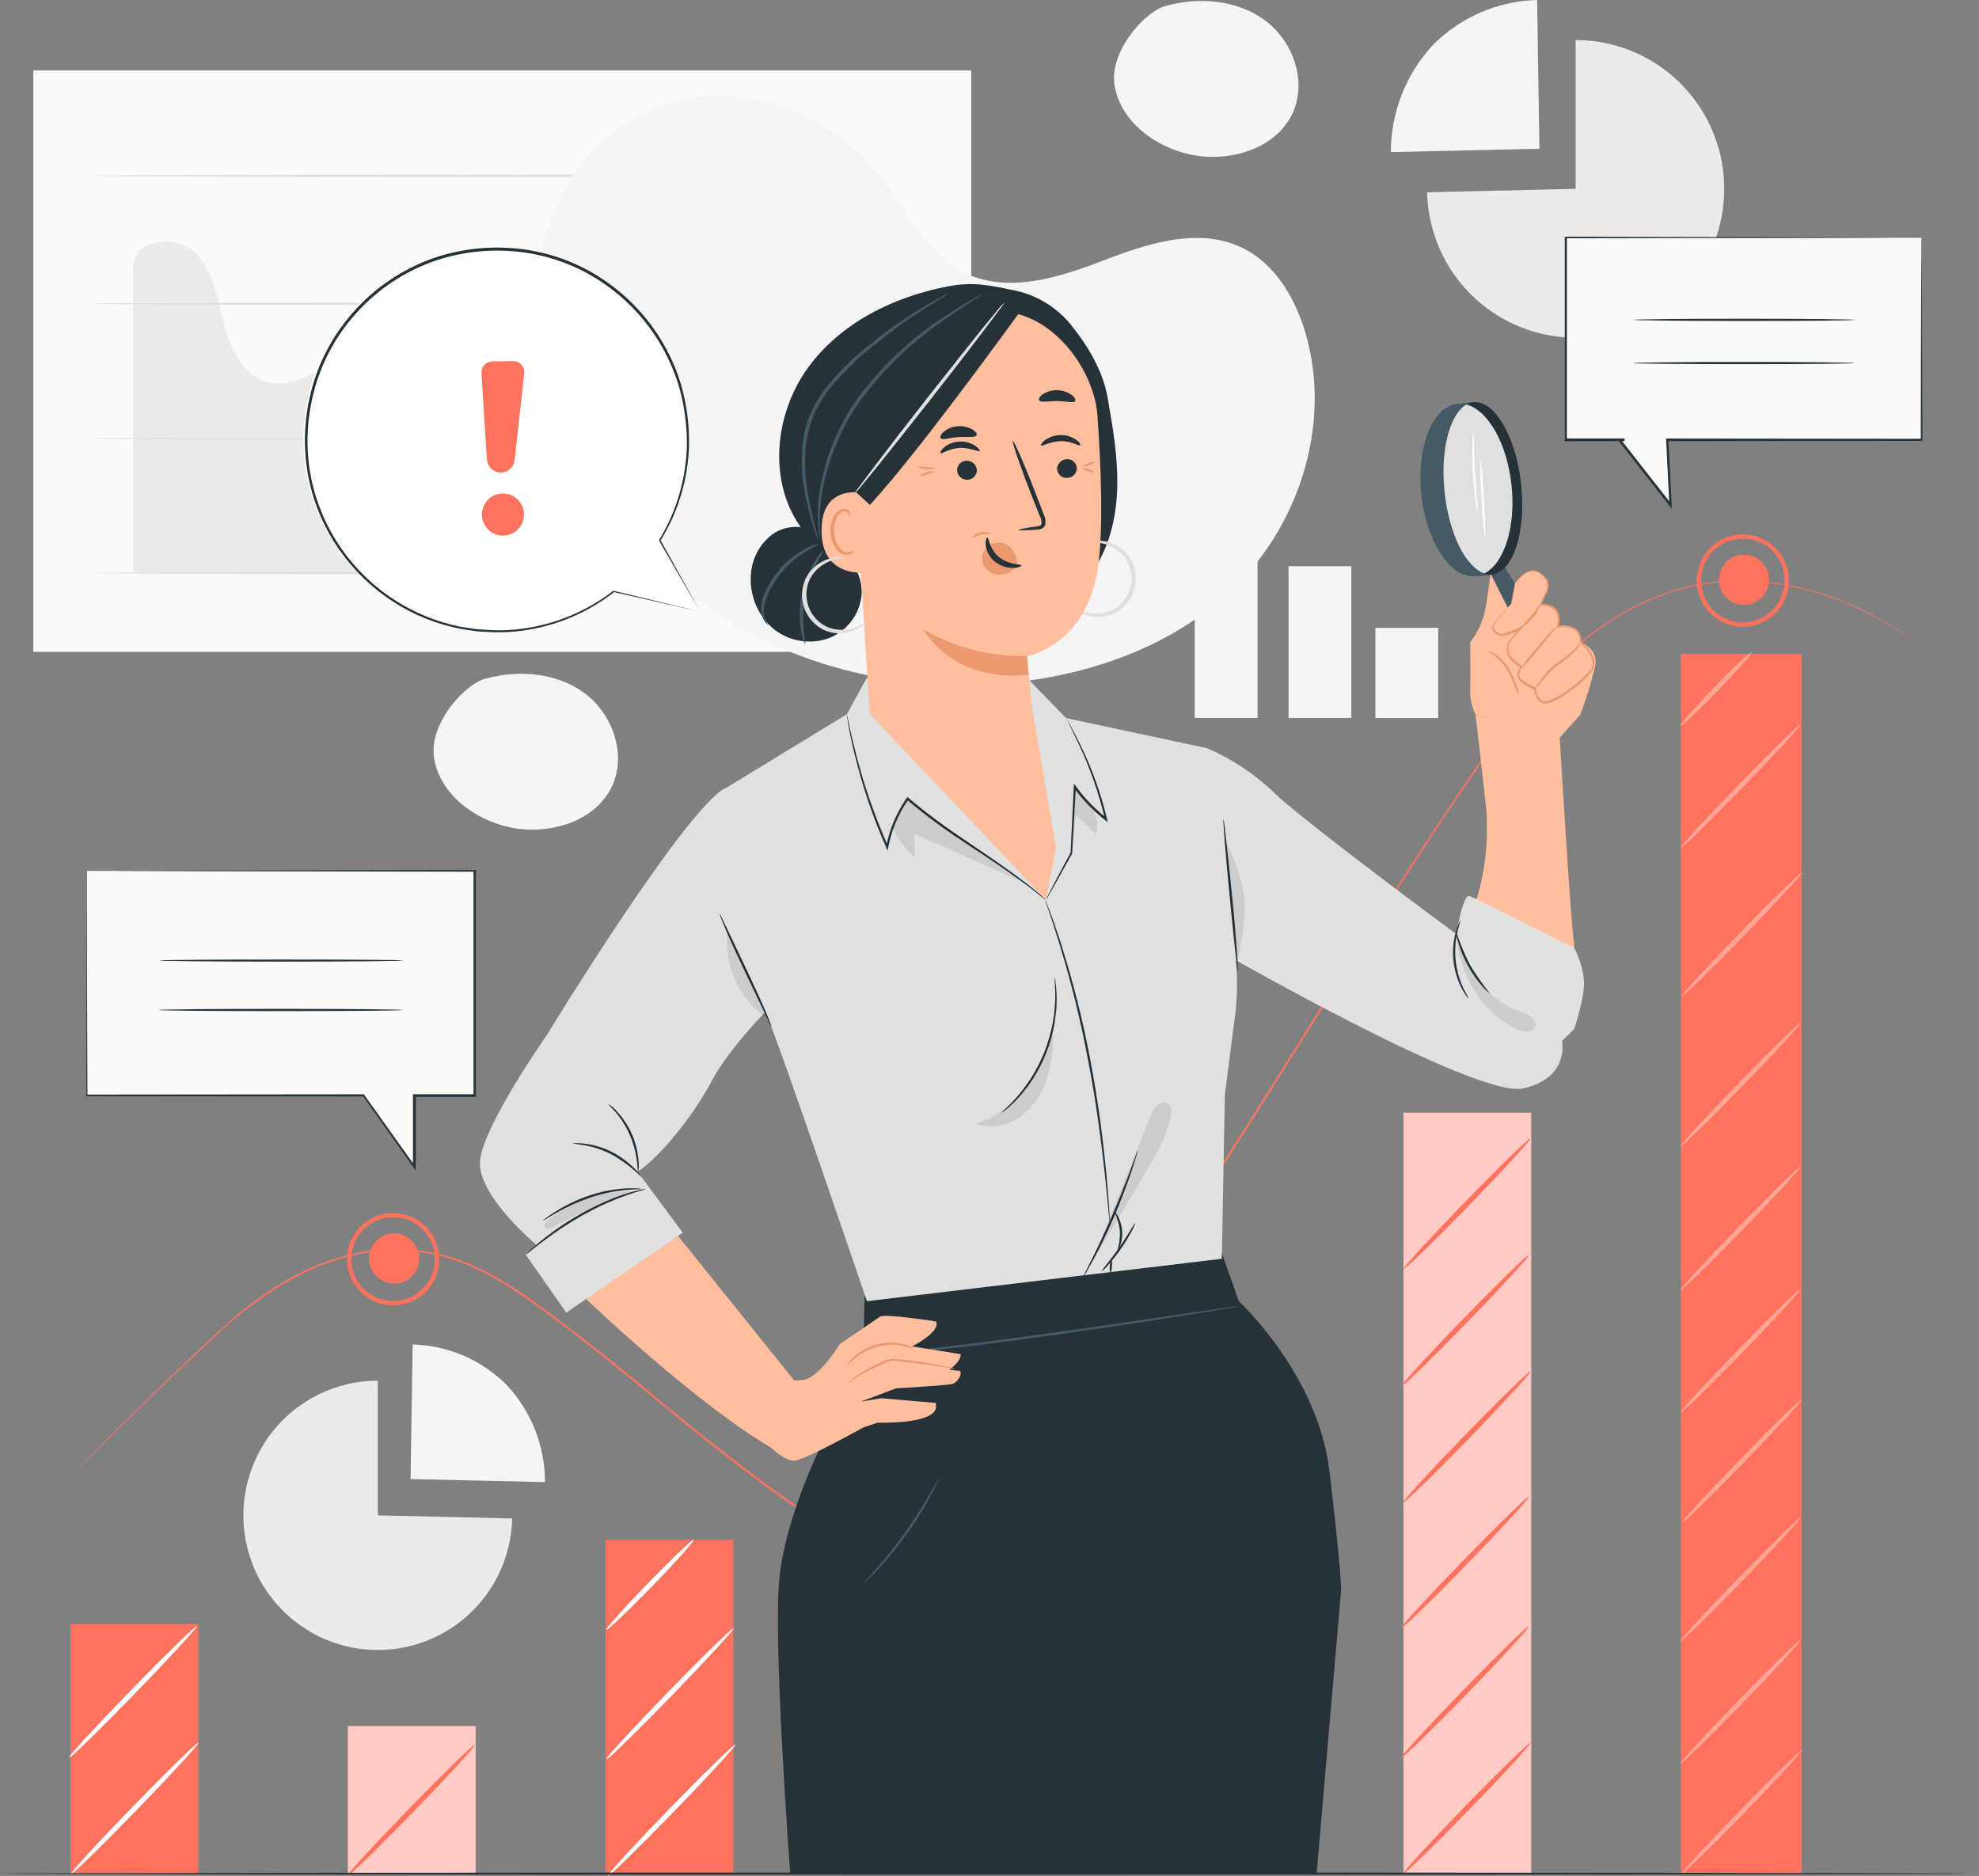 <svg width="173" height="164" viewBox="0 0 173 164" fill="none" xmlns="http://www.w3.org/2000/svg">
<rect x="0" y="0" width="173" height="164" fill="#808080" stroke="none"/>
<path d="M84.9 6.155H2.916V56.986H84.9V6.155Z" fill="#FAFAFA"/>
<path d="M65.105 42.906C59.42 40.749 52.884 46.719 47.309 44.285C44.065 42.868 42.597 39.192 41.005 36.025C39.414 32.859 36.679 29.519 33.16 29.885C29.64 30.252 26.744 34.386 23.315 33.38C21.153 32.757 20.075 30.358 19.543 28.17C19.011 25.982 18.615 23.564 16.974 22.029C15.333 20.495 11.893 20.896 11.637 23.163V50.108H75.761C75.761 50.108 67.074 43.654 65.105 42.906Z" fill="#EBEBEB"/>
<path d="M77.454 50.093C77.454 50.15 61.914 50.199 42.752 50.199C23.59 50.199 8.049 50.15 8.049 50.093C8.049 50.037 23.586 49.987 42.752 49.987C61.918 49.987 77.454 50.037 77.454 50.093Z" fill="#E0E0E0"/>
<path d="M77.454 38.323C77.454 38.38 61.914 38.429 42.752 38.429C23.59 38.429 8.049 38.38 8.049 38.323C8.049 38.266 23.586 38.217 42.752 38.217C61.918 38.217 77.454 38.266 77.454 38.323Z" fill="#E0E0E0"/>
<path d="M77.454 26.552C77.454 26.613 61.914 26.658 42.752 26.658C23.59 26.658 8.049 26.613 8.049 26.552C8.049 26.492 23.586 26.45 42.752 26.45C61.918 26.45 77.454 26.496 77.454 26.552Z" fill="#E0E0E0"/>
<path d="M77.454 15.368C77.454 15.424 61.914 15.473 42.752 15.473C23.59 15.473 8.049 15.424 8.049 15.368C8.049 15.311 23.586 15.262 42.752 15.262C61.918 15.262 77.454 15.311 77.454 15.368Z" fill="#E0E0E0"/>
<path d="M137.739 16.509V3.503C140.295 3.503 142.794 4.258 144.923 5.674C147.052 7.091 148.717 9.105 149.709 11.465C150.701 13.825 150.975 16.425 150.498 18.941C150.021 21.456 148.814 23.774 147.027 25.606C145.241 27.437 142.955 28.699 140.455 29.235C137.956 29.77 135.354 29.555 132.977 28.616C130.599 27.677 128.55 26.056 127.088 23.956C125.625 21.856 124.814 19.371 124.756 16.811L137.739 16.509Z" fill="#EBEBEB"/>
<path d="M134.574 13.002L121.587 13.297C121.586 9.821 122.9 6.473 125.265 3.93C127.684 1.497 130.944 0.09 134.37 0L134.574 13.002Z" fill="#F5F5F5"/>
<path d="M33.028 132.475V120.704C30.715 120.704 28.454 121.388 26.528 122.669C24.602 123.95 23.095 125.772 22.198 127.907C21.301 130.042 21.052 132.395 21.483 134.671C21.915 136.946 23.007 139.044 24.623 140.701C26.239 142.358 28.307 143.5 30.568 143.985C32.83 144.469 35.183 144.275 37.335 143.426C39.486 142.577 41.339 141.11 42.663 139.211C43.986 137.311 44.72 135.063 44.774 132.747L33.028 132.475Z" fill="#EBEBEB"/>
<path d="M35.891 129.305L47.641 129.569C47.642 126.423 46.451 123.394 44.31 121.094C42.122 118.892 39.172 117.619 36.072 117.538L35.891 129.305Z" fill="#F5F5F5"/>
<path d="M109.932 45.578H104.439V62.759H109.932V45.578Z" fill="#F5F5F5"/>
<path d="M118.132 49.5H112.64V62.759H118.132V49.5Z" fill="#F5F5F5"/>
<path d="M125.725 54.888H120.233V62.763H125.725V54.888Z" fill="#F5F5F5"/>
<path d="M47.188 22.883L47.328 22.128C48.519 15.704 52.921 10.527 58.885 8.902C59.653 8.691 60.436 8.539 61.227 8.449C66.946 7.814 73.041 10.478 76.851 15.281C79.092 18.107 80.695 21.704 83.716 23.514C87.647 25.869 92.392 24.331 96.488 22.759C100.585 21.187 105.337 19.653 109.26 22.026C111.716 23.514 113.296 26.292 114.13 29.141C116.336 36.698 113.794 45.011 108.781 50.433C103.768 55.856 96.62 58.663 89.397 59.566C79.25 60.828 68.334 58.384 59.945 51.658C51.556 44.932 46.098 33.679 47.188 22.883Z" fill="#F5F5F5"/>
<path d="M51.175 60.654C48.772 58.837 45.468 58.523 42.56 59.302C40.734 59.657 37.407 63.266 37.962 66.364C38.516 69.463 41.481 71.654 44.551 72.323C47.946 73.052 52.073 71.862 53.525 68.684C54.777 65.945 53.563 62.472 51.175 60.654Z" fill="#F5F5F5"/>
<path d="M110.656 1.836C108.257 0.019 104.949 -0.295 102.044 0.484C100.219 0.839 96.888 4.451 97.446 7.546C98.004 10.641 100.965 12.836 104.036 13.505C107.431 14.234 111.557 13.044 113.01 9.866C114.262 7.126 113.059 3.654 110.656 1.836Z" fill="#F5F5F5"/>
<path d="M17.332 141.967H6.163V163.796H17.332V141.967Z" fill="#FF725E"/>
<path d="M41.579 150.896H30.41V163.796H41.579V150.896Z" fill="#FF725E"/>
<g opacity="0.79">
<path opacity="0.79" d="M41.579 150.896H30.41V163.796H41.579V150.896Z" fill="white"/>
</g>
<path d="M64.109 163.796L52.94 163.872V134.606H64.109V163.796Z" fill="#FF725E"/>
<path d="M87.699 148.383H76.53V163.796H87.699V148.383Z" fill="#FF725E"/>
<g opacity="0.79">
<path opacity="0.79" d="M87.699 148.383H76.53V163.796H87.699V148.383Z" fill="white"/>
</g>
<path d="M110.89 134.606H99.721V163.796H110.89V134.606Z" fill="#FF725E"/>
<path d="M133.857 97.277H122.688V163.796H133.857V97.277Z" fill="#FF725E"/>
<g opacity="0.79">
<path opacity="0.79" d="M133.857 97.277H122.688V163.796H133.857V97.277Z" fill="white"/>
</g>
<path d="M17.351 152.358C17.438 152.445 15.016 155.082 11.946 158.241C8.876 161.4 6.314 163.909 6.228 163.804C6.141 163.698 8.559 161.079 11.629 157.916C14.7 154.754 17.246 152.279 17.351 152.358Z" fill="white"/>
<path d="M41.492 152.551C41.583 152.638 39.161 155.275 36.091 158.434C33.02 161.593 30.459 164.102 30.372 163.996C30.285 163.89 32.703 161.272 35.774 158.109C38.844 154.946 41.417 152.46 41.492 152.551Z" fill="#FF725E"/>
<path d="M87.673 152.347C87.763 152.437 85.342 155.071 82.271 158.234C79.201 161.397 76.64 163.883 76.572 163.796C76.504 163.709 78.903 161.072 81.973 157.909C85.044 154.746 87.586 152.279 87.673 152.347Z" fill="#FF725E"/>
<path d="M17.181 142.19C17.268 142.277 14.847 144.914 11.776 148.073C8.706 151.232 6.145 153.741 6.058 153.635C5.971 153.529 8.389 150.911 11.463 147.748C14.537 144.585 17.095 142.099 17.181 142.19Z" fill="white"/>
<path d="M64.279 152.524C64.366 152.611 61.948 155.249 58.877 158.408C55.807 161.567 53.246 164.076 53.159 163.97C53.072 163.864 55.49 161.245 58.56 158.083C61.631 154.92 64.192 152.434 64.279 152.524Z" fill="white"/>
<path d="M64.124 142.356C64.215 142.443 61.793 145.08 58.723 148.239C55.652 151.398 53.091 153.907 53.004 153.801C52.918 153.696 55.335 151.077 58.406 147.914C61.476 144.752 64.041 142.265 64.124 142.356Z" fill="white"/>
<path d="M60.65 134.606C60.737 134.693 59.096 136.529 56.988 138.698C54.879 140.867 53.095 142.56 53.008 142.477C52.921 142.394 54.558 140.554 56.671 138.381C58.783 136.208 60.563 134.519 60.65 134.606Z" fill="white"/>
<path d="M133.797 152.347C133.884 152.437 131.466 155.071 128.396 158.234C125.325 161.397 122.76 163.883 122.673 163.796C122.587 163.709 125.008 161.072 128.079 157.909C131.149 154.746 133.71 152.279 133.797 152.347Z" fill="#FF725E"/>
<path d="M133.646 142.178C133.733 142.269 131.315 144.903 128.245 148.066C125.174 151.228 122.613 153.715 122.523 153.628C122.432 153.541 124.854 150.903 127.928 147.744C131.002 144.585 133.559 142.076 133.646 142.178Z" fill="#FF725E"/>
<path d="M133.646 130.846C133.733 130.937 131.315 133.574 128.245 136.733C125.174 139.892 122.613 142.401 122.523 142.296C122.432 142.19 124.854 139.571 127.928 136.408C131.002 133.246 133.559 130.759 133.646 130.846Z" fill="#FF725E"/>
<path d="M111.157 152.347C111.244 152.437 108.826 155.071 105.756 158.234C102.685 161.397 100.124 163.883 100.038 163.796C99.951 163.709 102.369 161.072 105.439 157.909C108.509 154.746 111.071 152.279 111.157 152.347Z" fill="white"/>
<path d="M111.007 142.178C111.097 142.269 108.675 144.903 105.605 148.066C102.535 151.228 99.958 153.715 99.887 153.628C99.815 153.541 102.222 150.903 105.288 147.744C108.355 144.585 110.92 142.076 111.007 142.178Z" fill="white"/>
<path d="M107.453 134.519C107.54 134.606 105.918 136.408 103.828 138.574C101.739 140.739 99.973 142.398 99.887 142.307C99.8 142.216 101.422 140.399 103.512 138.249C105.601 136.099 107.367 134.417 107.453 134.519Z" fill="white"/>
<path d="M133.797 119.888C133.884 119.979 131.466 122.613 128.396 125.775C125.325 128.938 122.76 131.424 122.673 131.338C122.587 131.251 125.008 128.609 128.079 125.45C131.149 122.292 133.71 119.783 133.797 119.888Z" fill="#FF725E"/>
<path d="M133.797 99.51C133.884 99.601 131.466 102.235 128.396 105.397C125.325 108.56 122.76 111.046 122.673 110.959C122.587 110.873 125.008 108.235 128.079 105.072C131.149 101.91 133.71 99.419 133.797 99.51Z" fill="#FF725E"/>
<path d="M133.646 109.72C133.733 109.811 131.315 112.444 128.245 115.607C125.174 118.77 122.613 121.256 122.523 121.169C122.432 121.082 124.857 118.441 127.928 115.282C130.998 112.123 133.559 109.629 133.646 109.72Z" fill="#FF725E"/>
<path d="M157.497 57.167H146.943V163.796H157.497V57.167Z" fill="#FF725E"/>
<g opacity="0.6">
<path opacity="0.6" d="M157.546 152.978C157.625 153.061 155.339 155.555 152.438 158.54C149.538 161.525 147.109 163.879 147.033 163.796C146.958 163.713 149.236 161.219 152.14 158.234C155.045 155.249 157.463 152.895 157.546 152.978Z" fill="white"/>
</g>
<g opacity="0.6">
<path opacity="0.6" d="M157.402 143.369C157.485 143.456 155.199 145.946 152.295 148.931C149.391 151.916 146.973 154.27 146.89 154.187C146.807 154.104 149.093 151.61 151.997 148.625C154.901 145.64 157.319 143.286 157.402 143.369Z" fill="white"/>
</g>
<g opacity="0.6">
<path opacity="0.6" d="M157.402 132.66C157.485 132.747 155.199 135.237 152.295 138.222C149.391 141.207 146.973 143.561 146.89 143.478C146.807 143.395 149.093 140.905 152.012 137.92C154.932 134.935 157.319 132.577 157.402 132.66Z" fill="white"/>
</g>
<g opacity="0.6">
<path opacity="0.6" d="M157.546 122.307C157.625 122.39 155.339 124.88 152.438 127.865C149.538 130.85 147.109 133.208 147.033 133.121C146.958 133.034 149.236 130.548 152.14 127.559C155.045 124.57 157.463 122.22 157.546 122.307Z" fill="white"/>
</g>
<g opacity="0.6">
<path opacity="0.6" d="M157.402 112.698C157.485 112.781 155.199 115.271 152.295 118.26C149.391 121.249 146.973 123.599 146.89 123.512C146.807 123.425 149.093 120.939 151.997 117.95C154.901 114.961 157.319 112.603 157.402 112.698Z" fill="white"/>
</g>
<g opacity="0.6">
<path opacity="0.6" d="M157.402 101.989C157.485 102.072 155.199 104.562 152.295 107.551C149.391 110.54 146.973 112.89 146.89 112.803C146.807 112.716 149.093 110.23 151.997 107.241C154.901 104.252 157.319 101.902 157.402 101.989Z" fill="white"/>
</g>
<g opacity="0.6">
<path opacity="0.6" d="M157.402 89.418C157.485 89.504 155.199 91.995 152.295 94.98C149.391 97.965 146.973 100.319 146.89 100.236C146.807 100.153 149.093 97.659 151.997 94.674C154.901 91.688 157.319 89.334 157.402 89.418Z" fill="white"/>
</g>
<g opacity="0.6">
<path opacity="0.6" d="M157.546 76.26C157.625 76.343 155.339 78.834 152.438 81.822C149.538 84.811 147.109 87.162 147.033 87.075C146.958 86.988 149.236 84.501 152.14 81.513C155.045 78.524 157.463 76.173 157.546 76.26Z" fill="white"/>
</g>
<g opacity="0.6">
<path opacity="0.6" d="M157.402 63.334C157.485 63.417 155.199 65.911 152.295 68.896C149.391 71.881 146.973 74.235 146.89 74.152C146.807 74.069 149.096 71.575 151.997 68.59C154.898 65.605 157.319 63.251 157.402 63.334Z" fill="white"/>
</g>
<g opacity="0.6">
<path opacity="0.6" d="M153.178 56.974C153.261 57.057 151.918 58.576 150.183 60.375C148.448 62.173 146.973 63.538 146.89 63.455C146.807 63.371 148.15 61.852 149.885 60.054C151.62 58.255 153.095 56.891 153.178 56.974Z" fill="white"/>
</g>
<path d="M167.568 56.249L167.1 55.924L166.527 55.516L165.708 54.99C163.896 53.84 161.959 52.9 159.933 52.19C158.472 51.676 156.967 51.297 155.437 51.057C153.616 50.774 151.766 50.732 149.934 50.932C146 51.355 141.673 53.199 137.909 56.498C135.937 58.215 134.158 60.14 132.601 62.242C130.998 64.448 129.399 66.802 127.747 69.232C124.454 74.106 121.067 79.404 117.562 85.008C114.058 90.612 110.395 96.525 106.503 102.578C104.545 105.601 102.535 108.662 100.434 111.73C99.381 113.261 98.385 114.848 97.363 116.431C96.341 118.014 95.311 119.609 94.24 121.188C92.158 124.343 89.891 127.371 87.45 130.257C86.251 131.668 84.937 132.976 83.52 134.168C82.82 134.758 82.062 135.274 81.257 135.709C80.457 136.166 79.562 136.432 78.643 136.484C77.735 136.402 76.851 136.146 76.04 135.728C75.225 135.35 74.444 134.923 73.683 134.481C72.151 133.586 70.699 132.611 69.277 131.621C66.44 129.633 63.751 127.563 61.167 125.5C59.877 124.464 58.612 123.431 57.372 122.401C56.139 121.362 54.917 120.353 53.695 119.378C51.254 117.417 48.855 115.547 46.464 113.839C44.072 112.131 41.617 110.668 38.991 109.928C36.469 109.241 33.823 109.146 31.259 109.652C28.938 110.161 26.718 111.055 24.692 112.297C22.879 113.386 21.178 114.652 19.614 116.076C16.691 118.766 14.22 121.135 12.217 123.085C10.215 125.035 8.676 126.584 7.638 127.619L6.461 128.81L6.054 129.229L6.431 128.81L7.597 127.608C8.623 126.554 10.15 125.008 12.146 123.047C14.141 121.086 16.619 118.694 19.535 116.004C21.095 114.557 22.796 113.271 24.612 112.165C26.651 110.92 28.884 110.026 31.217 109.52C33.803 109.006 36.472 109.096 39.018 109.784C41.658 110.54 44.174 111.98 46.562 113.71C48.949 115.441 51.36 117.289 53.808 119.246C55.03 120.228 56.257 121.236 57.489 122.269C58.721 123.302 59.986 124.333 61.284 125.364C63.868 127.423 66.565 129.49 69.386 131.474C70.804 132.464 72.26 133.435 73.781 134.323C74.535 134.765 75.316 135.196 76.123 135.562C76.91 135.964 77.766 136.214 78.647 136.299C79.534 136.245 80.398 135.986 81.17 135.543C81.967 135.119 82.718 134.612 83.41 134.032C84.819 132.848 86.125 131.547 87.314 130.144C89.749 127.268 92.01 124.25 94.085 121.105C95.153 119.526 96.186 117.935 97.209 116.352C98.231 114.768 99.227 113.181 100.283 111.647C102.38 108.579 104.39 105.518 106.348 102.499C110.252 96.453 113.892 90.543 117.419 84.94C120.946 79.336 124.329 74.038 127.63 69.168C129.289 66.734 130.885 64.388 132.499 62.177C134.066 60.071 135.856 58.14 137.837 56.419C141.609 53.131 145.981 51.265 149.941 50.849C151.783 50.653 153.642 50.701 155.471 50.993C157.005 51.23 158.514 51.61 159.979 52.126C162.006 52.845 163.942 53.797 165.75 54.964L166.561 55.501L167.1 55.924C167.413 56.128 167.568 56.249 167.568 56.249Z" fill="#FF725E"/>
<path d="M36.653 110.083C36.639 110.515 36.499 110.933 36.25 111.285C36.001 111.638 35.654 111.909 35.252 112.065C34.849 112.221 34.41 112.255 33.989 112.163C33.568 112.071 33.183 111.856 32.883 111.546C32.582 111.236 32.38 110.844 32.3 110.419C32.221 109.995 32.269 109.556 32.436 109.158C32.604 108.76 32.886 108.421 33.245 108.182C33.604 107.943 34.026 107.816 34.457 107.816C34.75 107.819 35.04 107.881 35.309 107.997C35.578 108.113 35.822 108.281 36.026 108.491C36.23 108.702 36.391 108.951 36.498 109.224C36.606 109.498 36.658 109.789 36.653 110.083V110.083Z" fill="#FF725E"/>
<path d="M34.457 114.115C33.657 114.133 32.869 113.911 32.195 113.479C31.521 113.047 30.99 112.423 30.672 111.687C30.353 110.952 30.26 110.137 30.405 109.349C30.55 108.56 30.926 107.833 31.486 107.259C32.046 106.686 32.763 106.292 33.547 106.129C34.331 105.966 35.145 106.04 35.887 106.343C36.628 106.645 37.263 107.162 37.71 107.828C38.156 108.493 38.395 109.277 38.395 110.079C38.406 111.137 37.998 112.156 37.26 112.913C36.521 113.669 35.514 114.102 34.457 114.115V114.115ZM34.457 106.421C33.732 106.403 33.017 106.602 32.405 106.993C31.793 107.384 31.31 107.949 31.02 108.615C30.73 109.282 30.645 110.02 30.775 110.735C30.905 111.451 31.246 112.111 31.753 112.632C32.26 113.152 32.91 113.51 33.62 113.658C34.331 113.807 35.07 113.74 35.742 113.466C36.415 113.192 36.99 112.724 37.396 112.12C37.801 111.517 38.018 110.806 38.018 110.079C38.028 109.122 37.659 108.2 36.992 107.515C36.324 106.83 35.413 106.438 34.457 106.425V106.421Z" fill="#FF725E"/>
<path d="M154.653 50.751C154.639 51.183 154.499 51.601 154.25 51.953C154.001 52.306 153.653 52.577 153.251 52.733C152.849 52.889 152.41 52.923 151.989 52.831C151.568 52.739 151.183 52.524 150.883 52.214C150.582 51.904 150.38 51.512 150.3 51.087C150.221 50.663 150.268 50.224 150.436 49.826C150.604 49.428 150.886 49.089 151.245 48.85C151.604 48.611 152.026 48.484 152.457 48.484C152.75 48.487 153.039 48.549 153.308 48.666C153.577 48.782 153.821 48.95 154.025 49.16C154.229 49.371 154.389 49.62 154.497 49.893C154.605 50.166 154.658 50.457 154.653 50.751Z" fill="#FF725E"/>
<path d="M152.446 54.79C151.645 54.809 150.857 54.588 150.183 54.156C149.508 53.724 148.977 53.101 148.657 52.365C148.338 51.63 148.245 50.816 148.389 50.027C148.534 49.238 148.91 48.51 149.469 47.936C150.029 47.362 150.746 46.968 151.53 46.805C152.314 46.641 153.129 46.715 153.871 47.018C154.612 47.32 155.247 47.837 155.694 48.503C156.141 49.169 156.38 49.952 156.38 50.755C156.391 51.812 155.983 52.831 155.246 53.587C154.508 54.343 153.501 54.776 152.446 54.79V54.79ZM152.446 47.097C151.72 47.078 151.005 47.276 150.392 47.667C149.78 48.057 149.297 48.622 149.006 49.288C148.715 49.955 148.629 50.693 148.759 51.408C148.889 52.124 149.229 52.785 149.736 53.306C150.243 53.827 150.893 54.184 151.604 54.334C152.315 54.483 153.053 54.416 153.726 54.142C154.399 53.868 154.975 53.4 155.38 52.796C155.786 52.193 156.003 51.482 156.003 50.755C156.015 49.797 155.647 48.873 154.98 48.187C154.313 47.5 153.402 47.107 152.446 47.093V47.097Z" fill="#FF725E"/>
<path d="M7.616 76.128V95.762H31.806L36.249 102V95.762H41.507V76.128H7.616Z" fill="#FAFAFA"/>
<path d="M7.616 76.128H7.77H8.242H10.075L17.016 76.102L41.507 76.06H41.598V76.147C41.598 82.162 41.598 88.794 41.598 95.796V95.894H36.249L36.347 95.796V102.34L36.17 102.091L31.726 95.818L31.806 95.856L7.616 95.834H7.544V95.762C7.544 89.716 7.574 84.804 7.582 81.384C7.582 79.695 7.582 78.38 7.582 77.481C7.582 77.039 7.582 76.702 7.582 76.468C7.582 76.234 7.582 76.128 7.582 76.128C7.582 76.128 7.582 76.253 7.582 76.483C7.582 76.714 7.582 77.061 7.582 77.507C7.582 78.41 7.582 79.733 7.601 81.429C7.601 84.83 7.623 89.724 7.642 95.762L7.567 95.69L31.757 95.667H31.806L31.832 95.705C33.275 97.72 34.758 99.8 36.279 101.944L36.102 102V95.663H41.492L41.394 95.762C41.394 88.775 41.394 82.159 41.394 76.113L41.485 76.204L17.049 76.158L10.09 76.136H8.238H7.782L7.616 76.128Z" fill="#263238"/>
<path d="M35.231 83.969C35.231 84.022 30.455 84.067 24.563 84.067C18.672 84.067 13.892 84.022 13.892 83.969C13.892 83.916 18.668 83.885 24.563 83.885C30.459 83.885 35.231 83.912 35.231 83.969Z" fill="#263238"/>
<path d="M35.231 88.295C35.231 88.352 30.455 88.393 24.563 88.393C18.672 88.393 13.892 88.352 13.892 88.295C13.892 88.239 18.668 88.197 24.563 88.197C30.459 88.197 35.231 88.242 35.231 88.295Z" fill="#263238"/>
<path d="M168.002 20.79H136.886V38.478H142.031L141.647 38.546L146.052 44.172L145.766 38.478H168.002V20.79Z" fill="#FAFAFA"/>
<path d="M168.002 20.782C168.002 20.782 168.002 20.881 168.002 21.088C168.002 21.296 168.002 21.602 168.002 21.999C168.002 22.812 168.002 23.998 168.021 25.517C168.021 28.589 168.043 33.018 168.058 38.47V38.542H167.987L145.751 38.565L145.845 38.463C145.939 40.273 146.037 42.2 146.135 44.161V44.467L145.947 44.225L141.541 38.599L141.439 38.47L141.598 38.44L141.975 38.372V38.569H136.792V38.474C136.792 32.175 136.792 26.205 136.792 20.786V20.695H136.883L159.368 20.741L165.738 20.764H167.421H167.855H167.998H167.406H165.705L159.315 20.79L136.886 20.832L136.973 20.745C136.973 26.163 136.973 32.133 136.973 38.432L136.879 38.334H142.02V38.531L141.643 38.602L141.703 38.444L146.109 44.07L145.935 44.134C145.837 42.173 145.739 40.246 145.649 38.44V38.338H145.747L167.983 38.361L167.911 38.436C167.911 33.002 167.941 28.589 167.949 25.528C167.949 23.998 167.949 22.808 167.968 21.992C167.968 21.591 167.968 21.281 167.968 21.07C167.968 20.858 168.002 20.782 168.002 20.782Z" fill="#263238"/>
<path d="M142.744 27.962C142.744 27.909 147.09 27.864 152.446 27.864C157.802 27.864 162.144 27.909 162.144 27.962C162.144 28.015 157.802 28.06 152.446 28.06C147.09 28.06 142.744 28.003 142.744 27.962Z" fill="#263238"/>
<path d="M142.744 31.741C142.744 31.688 147.09 31.642 152.446 31.642C157.802 31.642 162.144 31.688 162.144 31.741C162.144 31.793 157.802 31.839 152.446 31.839C147.09 31.839 142.744 31.793 142.744 31.741Z" fill="#263238"/>
<path d="M57.651 47.233C59.853 43.651 60.636 39.373 59.848 35.241C59.06 31.11 56.758 27.423 53.393 24.906C50.029 22.389 45.846 21.224 41.668 21.64C37.489 22.056 33.617 24.023 30.814 27.155C28.01 30.286 26.477 34.355 26.517 38.561C26.556 42.768 28.165 46.807 31.027 49.885C33.89 52.962 37.798 54.856 41.983 55.193C46.169 55.531 50.329 54.287 53.646 51.707L61.19 53.486L57.651 47.233Z" fill="white"/>
<path d="M53.759 51.676L53.608 51.654C51.289 53.441 48.542 54.584 45.641 54.968C44.774 55.085 43.898 55.125 43.024 55.089C42.575 55.062 42.114 55.047 41.654 55.009L40.259 54.794C36.111 53.961 32.434 51.583 29.969 48.14C28.602 46.233 27.656 44.058 27.192 41.758C26.72 39.326 26.789 36.821 27.396 34.419C28.016 31.903 29.226 29.571 30.927 27.618C32.65 25.622 34.824 24.068 37.267 23.084C39.612 22.157 42.135 21.77 44.649 21.95C47.031 22.109 49.349 22.79 51.439 23.945C55.191 26.032 58.001 29.481 59.292 33.581C59.814 35.326 60.068 37.14 60.047 38.961C59.972 41.874 59.136 44.715 57.621 47.203L57.599 47.237L57.621 47.271C59.885 51.204 60.99 53.093 61.216 53.49C60.997 53.09 59.941 51.189 57.749 47.24C59.29 44.749 60.147 41.895 60.231 38.965C60.269 37.123 60.024 35.285 59.507 33.516C58.215 29.358 55.38 25.855 51.586 23.73C49.469 22.551 47.119 21.855 44.702 21.689C42.149 21.498 39.586 21.885 37.203 22.823C34.718 23.824 32.507 25.404 30.753 27.433C29.03 29.415 27.802 31.778 27.17 34.329C26.556 36.769 26.489 39.315 26.974 41.784C27.445 44.118 28.408 46.325 29.799 48.257C32.305 51.746 36.044 54.149 40.255 54.975L41.669 55.191C42.137 55.228 42.601 55.24 43.057 55.266C43.94 55.298 44.823 55.252 45.698 55.13C48.61 54.732 51.365 53.569 53.683 51.76L61.227 53.471L53.759 51.676Z" fill="#263238"/>
<path d="M42.088 32.617L42.567 40.174C42.588 40.468 42.714 40.744 42.922 40.953C43.13 41.161 43.406 41.287 43.699 41.308V41.308C44.012 41.327 44.321 41.225 44.561 41.023C44.801 40.82 44.955 40.532 44.989 40.22L45.826 32.628C45.839 32.496 45.825 32.362 45.784 32.236C45.743 32.109 45.676 31.993 45.588 31.893C45.499 31.794 45.392 31.714 45.271 31.659C45.151 31.603 45.02 31.573 44.887 31.57L43.05 31.597C42.919 31.596 42.788 31.622 42.668 31.674C42.547 31.726 42.438 31.802 42.348 31.898C42.258 31.993 42.188 32.107 42.143 32.23C42.099 32.354 42.08 32.486 42.088 32.617V32.617Z" fill="#FF725E"/>
<path d="M45.713 45.563C45.599 45.909 45.384 46.214 45.097 46.438C44.81 46.663 44.463 46.797 44.099 46.823C43.736 46.85 43.373 46.768 43.056 46.588C42.739 46.408 42.483 46.137 42.32 45.811C42.157 45.485 42.093 45.117 42.139 44.755C42.184 44.393 42.335 44.053 42.574 43.777C42.812 43.501 43.127 43.302 43.479 43.206C43.83 43.109 44.202 43.12 44.547 43.235C45.01 43.389 45.392 43.721 45.611 44.157C45.829 44.594 45.866 45.099 45.713 45.563V45.563Z" fill="#FF725E"/>
<path d="M106.808 109.535L108.298 113.767C108.298 113.767 115.205 120.119 116.219 128.624C117.234 137.13 117.238 138.985 117.238 138.985L115.099 163.796H69.081C69.081 163.796 67.572 143.739 68.123 138.071C68.673 132.403 71.974 125.979 71.974 125.979L75.482 117.47L75.587 113.189L106.808 109.535Z" fill="#263238"/>
<path d="M108.219 114.201C108.113 114.234 108.004 114.258 107.895 114.273L106.967 114.436L103.534 114.999C100.637 115.464 96.628 116.079 92.192 116.703C87.756 117.326 83.727 117.836 80.808 118.112C79.348 118.263 78.167 118.362 77.345 118.418L76.398 118.479C76.289 118.488 76.179 118.488 76.07 118.479C76.178 118.454 76.288 118.439 76.398 118.434L77.338 118.335C78.152 118.252 79.333 118.135 80.793 117.957C83.709 117.632 87.729 117.111 92.165 116.495C96.601 115.879 100.611 115.278 103.515 114.848L106.952 114.345L107.891 114.217C108 114.202 108.109 114.197 108.219 114.201V114.201Z" fill="#455A64"/>
<path d="M82.094 129.229C82.055 129.372 81.999 129.511 81.928 129.641C81.807 129.905 81.623 130.276 81.381 130.729C80.744 131.906 80.034 133.042 79.254 134.13C78.473 135.221 77.623 136.259 76.708 137.24C76.357 137.618 76.063 137.912 75.855 138.109C75.754 138.219 75.64 138.317 75.516 138.4C75.597 138.275 75.692 138.16 75.799 138.056L76.606 137.145C77.281 136.39 78.183 135.282 79.092 134.013C80.001 132.743 80.744 131.538 81.257 130.65C81.494 130.234 81.698 129.894 81.86 129.596C81.924 129.465 82.003 129.342 82.094 129.229V129.229Z" fill="#455A64"/>
<path d="M136.351 64.569C136.351 64.569 137.298 80.462 137.58 82.261C137.863 84.059 136.351 86.33 136.351 86.33C136.351 86.33 132.858 86.708 130.497 82.355L128.988 78.954C129.898 76.051 130.189 72.988 129.84 69.965C129.271 64.856 128.988 62.491 128.988 62.491L136.351 64.569Z" fill="#FFBE9D"/>
<path d="M132.115 42.415C132.53 46.254 132.492 49.568 130.587 50.248C130.429 50.305 129.165 50.354 128.995 50.373C126.826 50.607 124.699 47.426 124.25 43.269C123.801 39.113 125.197 35.549 127.37 35.315C127.887 35.236 128.408 35.184 128.931 35.16C130.889 35.519 131.707 38.648 132.115 42.415Z" fill="#455A64"/>
<path d="M138.146 56.15C138.146 56.15 139.738 56.679 139.451 58.217C139.105 59.666 138.67 61.093 138.146 62.487L136.17 64.686L129.003 62.487C128.663 61.823 128.495 61.083 128.516 60.337C128.562 59.132 128.516 56.15 128.516 56.15C129.14 55.34 129.582 54.404 129.814 53.407C130.055 52.16 130.229 50.717 130.282 50.271C130.283 50.252 130.289 50.234 130.298 50.218C130.307 50.202 130.32 50.188 130.335 50.178C130.35 50.167 130.367 50.16 130.385 50.156C130.403 50.153 130.422 50.153 130.44 50.157C130.765 50.224 131.066 50.378 131.311 50.602C131.556 50.826 131.736 51.113 131.832 51.431C132.209 52.636 132.122 52.973 132.122 52.973L138.146 56.15Z" fill="#FFBE9D"/>
<path d="M132.439 51.023L131.409 49.379L130.334 50.21L132.33 54.167L132.877 52.512L132.439 51.023Z" fill="#455A64"/>
<path d="M132.439 51.011C132.439 51.011 133.571 49.311 134.604 50.12C135.638 50.928 135.408 51.412 134.604 52.901C134.604 52.901 136.649 52.621 136.17 54.79C136.17 54.79 138.199 54.39 138.146 56.139C138.146 56.139 139.821 57.522 139.097 58.569C138.373 59.615 135.608 61.622 134.846 61.38C134.084 61.138 133.989 60.095 133.989 60.095C133.989 60.095 133.08 59.774 132.797 59.34C132.515 58.905 132.88 58.206 132.88 58.206C132.88 58.206 132.077 57.511 131.877 57.318C131.677 57.125 131.877 56.116 131.877 56.116L132.96 54.87C132.96 54.87 131.394 55.716 131.032 55.474C130.67 55.232 130.278 55.032 130.591 54.511C131.052 53.898 131.557 53.318 132.1 52.776L132.439 51.011Z" fill="#FFBE9D"/>
<path d="M134.163 60.212C134.305 59.97 134.465 59.739 134.642 59.521C135.017 58.944 135.485 58.433 136.026 58.01C136.586 57.638 137.12 57.228 137.622 56.781C137.808 56.578 137.983 56.365 138.146 56.143C138.084 56.431 137.937 56.694 137.724 56.899C137.241 57.38 136.711 57.811 136.143 58.187C135.617 58.6 135.149 59.082 134.751 59.619C134.589 59.848 134.39 60.048 134.163 60.212V60.212Z" fill="#EB996E"/>
<path d="M132.877 58.523C133.336 57.83 133.848 57.173 134.408 56.559C134.853 56.041 135.234 55.542 135.57 55.228C135.73 55.035 135.936 54.884 136.17 54.79C136.17 54.817 135.962 54.979 135.668 55.315C135.374 55.652 135.008 56.15 134.559 56.676C134.048 57.335 133.486 57.953 132.877 58.523V58.523Z" fill="#EB996E"/>
<path d="M132.96 54.881C133.22 54.525 133.51 54.193 133.827 53.887C134.098 53.546 134.349 53.19 134.582 52.821C134.524 53.277 134.311 53.699 133.978 54.016C133.701 54.37 133.354 54.665 132.96 54.881V54.881Z" fill="#EB996E"/>
<path d="M130.074 56.944C130.317 56.972 130.548 57.066 130.742 57.216C131.233 57.543 131.642 57.979 131.937 58.489C132.227 58.995 132.456 59.533 132.62 60.092C132.709 60.316 132.763 60.553 132.779 60.794C132.654 60.589 132.557 60.368 132.488 60.137C132.291 59.603 132.05 59.086 131.768 58.591C131.486 58.104 131.112 57.677 130.666 57.333C130.319 57.057 130.063 56.974 130.074 56.944Z" fill="#EB996E"/>
<path d="M130.431 50.22C132.284 50.019 133.423 46.485 132.973 42.328C132.524 38.17 130.657 34.962 128.803 35.163C126.949 35.364 125.811 38.898 126.261 43.056C126.71 47.214 128.577 50.421 130.431 50.22Z" fill="#263238"/>
<path d="M129.757 50.131C131.492 49.258 132.53 46.058 132.134 42.396C131.738 38.735 130.063 35.863 128.192 35.36C126.721 36.203 125.883 39.377 126.279 43.042C126.676 46.708 128.139 49.594 129.757 50.131Z" fill="#E0E0E0"/>
<path d="M129.825 47.135C129.658 45.953 129.555 44.764 129.516 43.571C129.411 42.383 129.373 41.19 129.403 39.997C129.57 41.178 129.673 42.367 129.712 43.56C129.817 44.748 129.854 45.942 129.825 47.135V47.135Z" fill="white"/>
<path d="M129.176 44.731C129.08 44.408 129.016 44.077 128.984 43.741C128.897 43.126 128.807 42.268 128.754 41.319C128.701 40.371 128.701 39.506 128.72 38.882C128.713 38.545 128.741 38.208 128.803 37.877C128.853 38.209 128.872 38.546 128.859 38.882C128.859 39.506 128.901 40.363 128.95 41.308C128.999 42.253 129.071 43.107 129.124 43.726C129.173 44.059 129.191 44.395 129.176 44.731Z" fill="white"/>
<path d="M132.439 51.011C132.442 51.05 132.442 51.09 132.439 51.129L132.386 51.472C132.33 51.786 132.258 52.228 132.164 52.784C131.945 53.01 131.7 53.275 131.436 53.57C131.14 53.883 130.872 54.221 130.636 54.582C130.582 54.675 130.56 54.782 130.572 54.888C130.601 54.995 130.665 55.088 130.753 55.153C130.852 55.23 130.955 55.302 131.062 55.368C131.164 55.423 131.283 55.437 131.394 55.406C131.938 55.265 132.46 55.053 132.948 54.775L133.326 54.586L133.058 54.9L131.979 56.147V56.12C131.903 56.313 131.868 56.519 131.875 56.725C131.882 56.932 131.932 57.135 132.02 57.322C132.293 57.678 132.636 57.975 133.028 58.195L133.114 58.248L133.054 58.331C132.824 58.656 132.677 59.151 133.054 59.419C133.41 59.702 133.809 59.928 134.235 60.088L134.103 60.178V60.152C134.129 60.178 134.042 60.088 134.163 60.231C134.419 60.084 134.238 60.175 134.291 60.148V60.194V60.292C134.291 60.356 134.314 60.42 134.325 60.484C134.354 60.616 134.4 60.743 134.461 60.862C134.518 60.975 134.598 61.076 134.695 61.157C134.784 61.239 134.896 61.292 135.015 61.308C135.28 61.29 135.537 61.215 135.77 61.089C136.03 60.969 136.282 60.831 136.524 60.677C136.978 60.388 137.414 60.071 137.829 59.729C138.24 59.403 138.619 59.038 138.961 58.641C139.123 58.464 139.216 58.234 139.221 57.994C139.216 57.755 139.152 57.52 139.036 57.31C138.803 56.89 138.496 56.515 138.131 56.203L138.097 56.177V56.128C138.107 55.898 138.063 55.669 137.969 55.459C137.872 55.262 137.713 55.102 137.516 55.005C137.11 54.831 136.66 54.784 136.226 54.87H136.109V54.752C136.128 54.62 136.155 54.492 136.17 54.374C136.181 54.249 136.181 54.122 136.17 53.997C136.157 53.755 136.063 53.524 135.902 53.343C135.732 53.191 135.531 53.078 135.312 53.012C135.094 52.947 134.864 52.931 134.638 52.965H134.499L134.563 52.844C134.775 52.477 134.966 52.099 135.136 51.711C135.208 51.536 135.249 51.351 135.257 51.163C135.259 50.988 135.208 50.816 135.11 50.671C134.925 50.406 134.684 50.186 134.404 50.025C134.283 49.97 134.151 49.942 134.018 49.942C133.884 49.942 133.753 49.97 133.631 50.025C133.283 50.182 132.973 50.414 132.726 50.705C132.657 50.778 132.591 50.853 132.53 50.932L132.462 51.011C132.462 51.011 132.462 50.977 132.511 50.921C132.56 50.864 132.609 50.781 132.692 50.679C132.797 50.551 132.912 50.431 133.035 50.32C133.2 50.162 133.392 50.034 133.601 49.942C133.734 49.883 133.878 49.853 134.023 49.853C134.169 49.853 134.313 49.883 134.446 49.942L134.657 50.071L134.849 50.225C134.985 50.335 135.105 50.462 135.208 50.603C135.318 50.767 135.378 50.958 135.381 51.155C135.376 51.36 135.333 51.562 135.257 51.752C135.091 52.149 134.902 52.537 134.691 52.912L134.616 52.806C134.859 52.779 135.105 52.793 135.344 52.848C135.6 52.904 135.834 53.035 136.015 53.226C136.206 53.432 136.318 53.7 136.332 53.981C136.345 54.118 136.345 54.256 136.332 54.393C136.332 54.533 136.29 54.669 136.271 54.805L136.173 54.703C136.644 54.609 137.132 54.661 137.573 54.851C137.805 54.965 137.993 55.152 138.108 55.383C138.216 55.62 138.268 55.879 138.259 56.139L138.225 56.063C138.613 56.39 138.937 56.784 139.183 57.227C139.312 57.466 139.383 57.731 139.391 58.002C139.387 58.143 139.359 58.282 139.308 58.414C139.249 58.539 139.175 58.657 139.089 58.765C138.75 59.179 138.371 59.559 137.958 59.899C137.537 60.247 137.095 60.569 136.634 60.862C136.39 61.018 136.139 61.159 135.879 61.286C135.615 61.428 135.323 61.509 135.023 61.524C134.868 61.496 134.722 61.431 134.597 61.335C134.473 61.239 134.373 61.115 134.306 60.972C134.24 60.841 134.189 60.703 134.155 60.56C134.155 60.492 134.129 60.42 134.118 60.349V60.239V60.171C134.174 60.144 133.993 60.235 134.25 60.088C134.374 60.228 134.284 60.141 134.31 60.167V60.367L134.182 60.311C133.735 60.141 133.317 59.901 132.945 59.6C132.849 59.515 132.772 59.411 132.718 59.294C132.67 59.175 132.653 59.044 132.669 58.916C132.706 58.679 132.798 58.454 132.937 58.259L132.963 58.395C132.548 58.158 132.185 57.839 131.896 57.458C131.777 57.249 131.72 57.01 131.73 56.77C131.735 56.544 131.774 56.319 131.847 56.105V56.105L132.933 54.862L133.031 54.983C132.527 55.266 131.987 55.478 131.424 55.614C131.352 55.633 131.277 55.637 131.203 55.627C131.13 55.616 131.059 55.591 130.994 55.553C130.883 55.483 130.776 55.406 130.674 55.323C130.559 55.245 130.48 55.124 130.453 54.988C130.426 54.851 130.454 54.71 130.53 54.594C130.774 54.224 131.053 53.88 131.364 53.566C131.636 53.275 131.885 53.014 132.119 52.81V52.833C132.232 52.273 132.322 51.839 132.386 51.522L132.458 51.185C132.424 51.053 132.435 51.011 132.439 51.011Z" fill="#EB996E"/>
<path d="M69.854 121.211L55.611 103.493C55.611 103.493 48.033 109.883 47.833 110.083C47.633 110.283 59.684 122.027 67.421 126.573L69.854 124.959V121.211Z" fill="#FFBE9D"/>
<path d="M81.823 115.524C81.823 115.524 77.323 114.814 76.919 115.108C76.515 115.403 73.43 117.481 73.43 117.481C73.018 118.124 72.563 118.737 72.068 119.318C72.068 119.318 71.061 120.504 70.291 120.625C69.881 120.7 69.461 120.7 69.05 120.625L67.025 126.206C67.025 126.206 68.564 127.808 69.511 127.691C70.457 127.574 75.489 124.785 75.489 124.785L76.73 124.37C76.73 124.37 81.585 124.547 81.823 123.066V122.65L77.028 122.235L75.252 122.533L78.33 121.373C78.33 121.373 82.826 121.109 83.233 120.995C83.641 120.882 84.12 120.24 83.942 119.862L82.996 119.741C82.996 119.741 84.018 119.034 83.984 118.381L79.725 117.704C79.725 117.704 82.294 116.416 81.823 115.524Z" fill="#FFBE9D"/>
<path d="M83.493 119.665C83.366 119.662 83.24 119.644 83.116 119.612C82.867 119.567 82.505 119.507 82.06 119.442C81.17 119.31 79.929 119.155 78.56 119C78.396 118.978 78.231 118.964 78.066 118.959C77.91 118.961 77.756 118.989 77.609 119.042C77.319 119.155 77.028 119.291 76.76 119.42C76.221 119.669 75.742 119.915 75.353 120.138C75.043 120.309 74.742 120.499 74.452 120.704C74.351 120.789 74.242 120.863 74.128 120.927C74.205 120.82 74.298 120.724 74.403 120.644C74.68 120.413 74.974 120.203 75.282 120.017C75.659 119.779 76.142 119.518 76.681 119.261C76.957 119.133 77.232 118.997 77.545 118.883C77.711 118.825 77.886 118.793 78.062 118.789C78.236 118.793 78.41 118.807 78.582 118.83C79.955 118.985 81.193 119.163 82.083 119.333C82.528 119.416 82.886 119.495 83.131 119.563C83.256 119.582 83.378 119.616 83.493 119.665V119.665Z" fill="#EB996E"/>
<path d="M79.857 117.893C79.857 117.923 79.51 117.776 78.941 117.666C78.202 117.517 77.44 117.538 76.71 117.727C75.981 117.916 75.304 118.269 74.731 118.759C74.286 119.136 74.067 119.424 74.041 119.405C74.186 119.115 74.389 118.858 74.637 118.649C75.206 118.111 75.902 117.725 76.659 117.527C77.416 117.329 78.212 117.325 78.971 117.515C79.289 117.578 79.591 117.707 79.857 117.893V117.893Z" fill="#EB996E"/>
<path d="M137.611 82.877C138.113 83.81 138.409 84.841 138.478 85.9C138.478 87.377 137.614 89.962 137.614 89.962L136.547 90.997C136.547 90.997 137.248 94.228 133.152 95.153C129.056 96.079 106.197 82.907 106.197 82.907L105.56 65.419C107.667 66.344 109.601 67.621 111.278 69.198C113.673 71.597 127.317 81.668 127.317 81.668C127.317 81.668 127.871 78.1 128.486 78.335C129.101 78.569 137.611 82.877 137.611 82.877Z" fill="#E0E0E0"/>
<path d="M105.567 65.419L93.191 62.774L89.97 59.457L75.738 59.325L74.026 62.446L63.37 68.945C63.37 68.945 66.055 86.738 67.036 88.813C68.017 90.887 75.784 113.752 75.784 113.752L106.808 110.045L107.076 95.686L107.97 88.737C108.162 87.251 108.193 85.749 108.061 84.256C107.468 77.768 105.567 65.419 105.567 65.419Z" fill="#E0E0E0"/>
<path d="M59.684 107.763L49.5 114.749L45.947 109.675L46.897 108.828C46.897 108.828 41.651 104.483 41.967 101.418C42.284 98.354 47.818 90.46 47.818 90.46C47.818 90.46 59.669 71.019 63.343 68.922C63.86 68.631 68.319 79.419 68.319 83.659C68.319 87.898 67.474 87.887 67.474 87.887C67.474 87.887 63.887 91.379 62.193 94.549C60.499 97.719 57.64 101.173 55.739 102.442L59.684 107.763Z" fill="#E0E0E0"/>
<path d="M50.074 99.964C50.074 99.964 50.168 99.941 50.345 99.937C50.597 99.931 50.849 99.945 51.099 99.979C51.922 100.081 52.722 100.322 53.465 100.693C54.197 101.068 54.866 101.555 55.449 102.136C55.705 102.364 55.923 102.631 56.097 102.926C55.29 102.109 54.366 101.416 53.355 100.87C52.63 100.511 51.858 100.256 51.062 100.115C50.462 100.009 50.07 99.998 50.074 99.964Z" fill="#263238"/>
<path d="M53.185 96.521C53.471 96.694 53.725 96.912 53.94 97.167C54.489 97.757 54.933 98.437 55.252 99.178C55.572 99.919 55.764 100.708 55.822 101.513C55.861 101.844 55.846 102.18 55.781 102.507C55.747 102.507 55.754 102.129 55.682 101.524C55.585 100.744 55.379 99.981 55.071 99.257C54.759 98.534 54.343 97.861 53.838 97.258C53.434 96.797 53.151 96.548 53.185 96.521Z" fill="#263238"/>
<path d="M92.195 85.461C92.242 85.629 92.272 85.801 92.286 85.975C92.319 86.176 92.339 86.38 92.346 86.584C92.346 86.825 92.384 87.097 92.373 87.4C92.362 87.702 92.373 88.031 92.324 88.386C92.275 88.741 92.241 89.111 92.18 89.519C91.878 91.23 91.237 92.863 90.294 94.322C90.068 94.651 89.861 94.972 89.634 95.244C89.434 95.507 89.219 95.759 88.993 96C88.797 96.227 88.593 96.408 88.424 96.574C88.279 96.72 88.124 96.855 87.96 96.978C87.832 97.096 87.693 97.201 87.545 97.292C87.514 97.262 88.103 96.801 88.891 95.905C89.087 95.679 89.299 95.433 89.506 95.15C89.713 94.866 89.925 94.56 90.144 94.231C90.593 93.51 90.981 92.752 91.302 91.964C91.607 91.166 91.846 90.343 92.014 89.504C92.075 89.126 92.147 88.749 92.173 88.397C92.199 88.046 92.233 87.725 92.245 87.426C92.267 86.202 92.154 85.465 92.195 85.461Z" fill="#263238"/>
<path d="M91.426 78.686C91.34 78.634 91.259 78.573 91.185 78.505C91.03 78.384 90.807 78.191 90.509 77.964C89.925 77.496 89.046 76.853 87.937 76.075C86.828 75.297 85.478 74.42 83.988 73.43C82.347 72.353 80.773 71.175 79.276 69.905L79.42 69.886C79.261 70.112 79.103 70.362 78.948 70.619C78.322 71.685 77.884 72.85 77.651 74.065L77.594 74.363L77.47 74.088C76.296 71.43 75.364 68.672 74.686 65.846C74.433 64.792 74.263 63.957 74.162 63.356C74.109 63.065 74.079 62.839 74.052 62.684C74.037 62.606 74.029 62.528 74.029 62.449C74.053 62.525 74.072 62.602 74.086 62.68C74.124 62.846 74.169 63.058 74.226 63.345C74.346 63.927 74.535 64.769 74.807 65.816C75.52 68.623 76.47 71.363 77.647 74.008L77.466 74.031C77.699 72.792 78.144 71.603 78.782 70.517C78.937 70.256 79.103 70.003 79.265 69.761L79.325 69.674L79.408 69.746C80.901 71.008 82.465 72.183 84.093 73.264C85.576 74.276 86.915 75.176 88.016 75.962C89.118 76.748 89.985 77.409 90.562 77.896C90.853 78.135 91.068 78.335 91.215 78.467C91.29 78.535 91.361 78.609 91.426 78.686V78.686Z" fill="#263238"/>
<path d="M93.191 62.782C93.191 62.782 93.233 62.831 93.297 62.937C93.361 63.043 93.452 63.198 93.565 63.405C93.791 63.817 94.108 64.422 94.478 65.189C95.482 67.237 96.254 69.392 96.778 71.613L96.835 71.873L96.624 71.707C95.574 70.893 94.647 69.932 93.87 68.854L94.048 68.801C93.927 70.985 93.814 72.98 93.723 74.617C93.04 75.845 92.482 76.853 92.075 77.579L91.615 78.384C91.565 78.481 91.505 78.574 91.437 78.66C91.474 78.558 91.519 78.459 91.573 78.365C91.683 78.153 91.822 77.877 91.999 77.537C92.377 76.782 92.931 75.784 93.587 74.545V74.579C93.667 72.939 93.765 70.944 93.87 68.763V68.484L94.032 68.711C94.326 69.117 94.642 69.507 94.979 69.878C95.519 70.478 96.109 71.029 96.745 71.526L96.594 71.624C96.077 69.411 95.331 67.258 94.368 65.2C94.017 64.445 93.716 63.813 93.508 63.394C93.41 63.198 93.331 63.039 93.27 62.91C93.241 62.87 93.215 62.827 93.191 62.782V62.782Z" fill="#263238"/>
<path d="M108.219 84.993C108.166 84.993 107.842 82 107.487 78.301C107.133 74.601 106.895 71.594 106.948 71.59C107.001 71.586 107.325 74.579 107.702 78.282C108.08 81.985 108.257 84.985 108.219 84.993Z" fill="#263238"/>
<path d="M130.229 86.833C129.977 86.658 129.753 86.445 129.565 86.202C129.08 85.647 128.657 85.04 128.305 84.392C127.951 83.744 127.67 83.058 127.468 82.348C127.366 82.058 127.307 81.755 127.294 81.448C127.618 82.425 128.013 83.378 128.475 84.297C128.997 85.184 129.583 86.032 130.229 86.833V86.833Z" fill="#263238"/>
<path d="M128.373 87.286C128.373 87.286 128.297 87.218 128.188 87.071C128.035 86.865 127.9 86.646 127.784 86.417C126.993 84.886 126.808 83.111 127.268 81.448C127.336 81.2 127.424 80.957 127.532 80.723C127.563 80.633 127.608 80.548 127.668 80.473C127.701 80.473 127.547 80.851 127.403 81.482C127.028 83.117 127.205 84.831 127.909 86.353C128.177 86.908 128.403 87.249 128.373 87.286Z" fill="#263238"/>
<path d="M62.898 79.854C62.982 79.97 63.051 80.097 63.102 80.232C63.238 80.519 63.407 80.87 63.604 81.29C64.045 82.223 64.622 83.436 65.26 84.773C65.897 86.111 66.482 87.377 66.867 88.288C67.063 88.745 67.213 89.115 67.312 89.376C67.372 89.506 67.416 89.643 67.444 89.784C67.362 89.666 67.294 89.539 67.24 89.406L66.742 88.344L65.082 84.86C64.433 83.496 63.864 82.257 63.475 81.346C63.283 80.889 63.132 80.519 63.034 80.262C62.974 80.131 62.929 79.994 62.898 79.854V79.854Z" fill="#263238"/>
<path d="M99.449 100.587C99.428 100.743 99.39 100.896 99.336 101.044C99.253 101.335 99.125 101.755 98.959 102.272C98.615 103.3 98.095 104.71 97.45 106.232C96.805 107.755 96.126 109.097 95.613 110.053C95.356 110.532 95.141 110.914 94.987 111.186C94.917 111.323 94.829 111.45 94.727 111.564C94.775 111.414 94.839 111.269 94.919 111.133C95.07 110.823 95.262 110.442 95.489 110C95.971 109.029 96.62 107.676 97.269 106.161C97.918 104.645 98.461 103.247 98.838 102.231C99.015 101.755 99.166 101.35 99.283 101.029C99.32 100.875 99.376 100.727 99.449 100.587V100.587Z" fill="#263238"/>
<path d="M99.227 106.935C99.164 107.182 99.064 107.418 98.929 107.634C98.642 108.175 98.322 108.698 97.971 109.199C97.624 109.699 97.246 110.178 96.839 110.631C96.678 110.83 96.49 111.005 96.281 111.152C96.239 111.111 97.012 110.249 97.823 109.085C98.634 107.921 99.177 106.894 99.227 106.935Z" fill="#263238"/>
<path d="M97.024 106.935C96.999 106.839 96.984 106.74 96.978 106.64C96.96 106.433 96.929 106.153 96.895 105.802C96.831 105.072 96.726 104.018 96.59 102.718C96.303 100.115 95.862 96.525 95.104 92.603C94.47 89.253 93.656 85.941 92.663 82.68C92.475 82.053 92.286 81.49 92.131 80.995C91.977 80.5 91.833 80.073 91.713 79.729C91.592 79.385 91.513 79.128 91.445 78.928C91.41 78.836 91.383 78.741 91.366 78.645C91.412 78.732 91.451 78.823 91.483 78.917C91.558 79.113 91.66 79.374 91.784 79.703C91.909 80.031 92.067 80.458 92.237 80.961C92.407 81.463 92.614 82.011 92.795 82.639C93.827 85.894 94.662 89.209 95.296 92.565C96.05 96.495 96.477 100.096 96.726 102.703C96.846 104.007 96.929 105.065 96.971 105.798C96.99 106.149 97.009 106.429 97.02 106.64C97.027 106.739 97.028 106.837 97.024 106.935V106.935Z" fill="#263238"/>
<path d="M97.661 109.418C97.832 108.839 97.913 108.238 97.903 107.634C97.826 107.037 97.662 106.453 97.416 105.904C97.416 105.904 97.578 106.043 97.74 106.342C97.946 106.739 98.068 107.173 98.099 107.619C98.13 108.065 98.07 108.513 97.921 108.934C97.874 109.114 97.785 109.28 97.661 109.418V109.418Z" fill="#263238"/>
<path d="M97.076 111.239C97.024 111.239 96.993 110.993 97.009 110.699C97.024 110.404 97.084 110.162 97.141 110.166C97.197 110.17 97.224 110.411 97.205 110.71C97.186 111.009 97.129 111.243 97.076 111.239Z" fill="#263238"/>
<path d="M56.475 103.931C56.331 103.998 56.18 104.05 56.026 104.086C55.731 104.169 55.309 104.301 54.796 104.483C54.283 104.664 53.664 104.906 53.016 105.193C52.367 105.48 51.65 105.843 50.922 106.247C49.686 106.947 48.498 107.731 47.369 108.594C46.931 108.927 46.584 109.199 46.347 109.395C46.232 109.503 46.106 109.596 45.969 109.675C46.071 109.551 46.183 109.437 46.305 109.335C46.528 109.123 46.864 108.832 47.29 108.484C48.402 107.583 49.588 106.778 50.835 106.077C51.567 105.669 52.288 105.322 52.952 105.027C53.615 104.732 54.23 104.509 54.758 104.351C55.17 104.216 55.588 104.103 56.011 104.011C56.162 103.966 56.317 103.94 56.475 103.931Z" fill="#263238"/>
<path d="M56.078 103.942C56.078 103.977 55.562 103.943 54.739 104.033C53.667 104.133 52.611 104.356 51.59 104.698C50.569 105.046 49.584 105.49 48.648 106.025C47.927 106.436 47.516 106.724 47.482 106.697C47.563 106.606 47.657 106.527 47.761 106.463C47.946 106.319 48.225 106.127 48.576 105.907C49.503 105.33 50.492 104.861 51.526 104.509C52.56 104.16 53.638 103.953 54.728 103.893C55.057 103.874 55.387 103.874 55.716 103.893C55.839 103.891 55.961 103.908 56.078 103.942V103.942Z" fill="#263238"/>
<g opacity="0.3">
<path opacity="0.3" d="M63.607 81.207C63.397 82.718 63.618 84.257 64.244 85.648C64.87 87.039 65.876 88.224 67.146 89.066C66.259 86.799 64.716 83.538 63.607 81.207Z" fill="black"/>
</g>
<g opacity="0.3">
<path opacity="0.3" d="M78.024 72.38C78.502 73.353 79.16 74.228 79.963 74.957L79.921 72.89L89.37 77.084L79.231 69.803C78.677 70.736 78.579 71.435 78.024 72.368" fill="black"/>
</g>
<g opacity="0.3">
<path opacity="0.3" d="M95.47 70.77C95.066 70.135 93.961 68.794 93.961 68.794C93.927 69.784 93.84 71.144 93.802 72.134L93.659 74.511C93.806 73.683 93.916 72.085 94.063 71.257L95.809 72.927C95.921 72.566 95.949 72.183 95.89 71.809C95.831 71.435 95.688 71.079 95.47 70.77V70.77Z" fill="black"/>
</g>
<g opacity="0.3">
<path opacity="0.3" d="M107.001 73.203L108.204 84.105C108.732 80.557 109.694 78.629 107.001 73.203Z" fill="black"/>
</g>
<g opacity="0.3">
<path opacity="0.3" d="M133.876 88.919C133.424 88.541 132.424 88.306 131.907 88.027C129.565 86.754 128.32 84.418 127.407 81.906L127.328 81.626C127.422 84.993 129.55 88.586 132.609 89.969C132.916 90.135 133.264 90.209 133.612 90.181C133.785 90.16 133.944 90.077 134.06 89.947C134.175 89.817 134.239 89.648 134.238 89.474C134.193 89.249 134.064 89.05 133.876 88.919Z" fill="black"/>
</g>
<g opacity="0.3">
<path opacity="0.3" d="M85.289 98.263C89.167 96.975 91.034 93.332 92.037 90.12C92.095 91.507 91.928 92.894 91.543 94.228C91.153 95.57 90.342 96.752 89.231 97.598C88.674 98.013 88.027 98.289 87.344 98.405C86.66 98.52 85.958 98.472 85.296 98.263" fill="black"/>
</g>
<g opacity="0.3">
<path opacity="0.3" d="M55.72 104.181C52.877 104.001 50.072 104.908 47.871 106.72C47.708 106.852 47.539 107.045 47.607 107.237C47.639 107.308 47.693 107.366 47.761 107.403C47.829 107.44 47.907 107.453 47.984 107.442C48.138 107.414 48.285 107.354 48.414 107.264C50.715 105.929 53.167 104.873 55.716 104.116" fill="black"/>
</g>
<g opacity="0.3">
<path opacity="0.3" d="M102.252 96.597C102.106 96.464 101.915 96.39 101.718 96.39C101.521 96.39 101.33 96.464 101.184 96.597C100.896 96.869 100.684 97.211 100.569 97.591L95.96 109.025L95.255 110.714C96.867 108.013 98.476 105.31 100.083 102.605C101.048 100.988 102.029 99.325 102.365 97.474C102.408 97.328 102.42 97.174 102.4 97.023C102.381 96.872 102.33 96.727 102.252 96.597V96.597Z" fill="black"/>
</g>
<path d="M70.571 32.232C73.43 28.238 78.16 25.902 82.984 25.015C85.014 24.637 86.345 24.913 88.371 25.324C90.391 25.674 92.224 26.727 93.546 28.298C95.085 30.21 96.413 32.379 96.831 34.797C97.265 37.284 97.699 39.785 97.672 42.306C97.646 44.826 97.126 47.399 95.787 49.53L89.48 51.042C85.968 51.389 82.407 51.733 78.918 51.148C75.429 50.562 71.989 48.926 69.96 46.031C67.142 42.018 67.715 36.226 70.571 32.232Z" fill="#263238"/>
<path d="M94.078 53.252C94.078 53.252 94.195 53.403 94.481 53.562C94.897 53.781 95.355 53.904 95.824 53.921C96.531 53.954 97.229 53.765 97.823 53.381C98.549 52.881 99.053 52.117 99.228 51.252C99.402 50.387 99.234 49.488 98.759 48.744C98.36 48.16 97.791 47.714 97.129 47.467C96.691 47.299 96.22 47.233 95.752 47.274C95.581 47.273 95.411 47.317 95.262 47.403C95.262 47.478 95.998 47.274 97.028 47.717C97.615 47.974 98.115 48.398 98.465 48.937C98.869 49.609 99.007 50.409 98.852 51.178C98.697 51.948 98.26 52.631 97.627 53.093C97.095 53.452 96.47 53.648 95.828 53.657C94.708 53.657 94.108 53.18 94.078 53.252Z" fill="#E0E0E0"/>
<path d="M65.633 50.411C65.65 49.682 65.832 48.967 66.167 48.32C66.502 47.673 66.98 47.111 67.564 46.677C68.764 45.861 70.507 45.823 71.612 46.768L72.687 47.902C73.489 48.21 74.175 48.762 74.648 49.48C75.121 50.198 75.359 51.047 75.327 51.907C75.262 52.766 74.955 53.588 74.44 54.278C73.926 54.968 73.226 55.497 72.423 55.803C71.613 56.089 70.743 56.161 69.898 56.013C69.052 55.865 68.259 55.501 67.594 54.956C66.943 54.399 66.428 53.699 66.088 52.911C65.748 52.123 65.592 51.268 65.633 50.411V50.411Z" fill="#263238"/>
<path d="M67.18 54.635C66.912 54.274 66.764 53.838 66.757 53.388C66.757 52.565 67.281 51.457 68.032 50.422C68.692 49.535 69.515 48.784 70.457 48.208C71.178 47.758 71.683 47.577 71.661 47.528C71.194 47.6 70.746 47.765 70.344 48.015C69.336 48.556 68.46 49.315 67.779 50.237C67.403 50.741 67.091 51.291 66.851 51.873C66.631 52.346 66.523 52.863 66.534 53.385C66.549 53.743 66.672 54.09 66.885 54.378C67.044 54.586 67.168 54.65 67.18 54.635Z" fill="#455A64"/>
<path d="M70.386 56.324C70.488 56.324 69.933 54.408 70.386 52.088C70.838 49.768 72.049 48.208 71.955 48.155C71.635 48.437 71.37 48.777 71.174 49.156C70.107 50.943 69.699 53.047 70.02 55.104C70.065 55.53 70.189 55.944 70.386 56.324V56.324Z" fill="#455A64"/>
<path d="M90.151 61.414C89.966 59.173 89.796 57.341 89.796 57.352C89.796 57.363 94.96 56.445 95.971 49.678C96.473 46.315 96.254 40.805 95.934 36.305C95.639 32.254 91.841 26.953 86.847 27.236L84.61 27.119L76.312 31.049C75.722 31.118 75.179 31.405 74.79 31.855C74.401 32.305 74.194 32.884 74.211 33.479L76.029 62.423L91.43 78.671L92.312 74.091L90.151 61.414Z" fill="#FFBE9D"/>
<path d="M85.862 48.744C85.892 48.399 86.046 48.077 86.296 47.837C86.524 47.614 86.819 47.471 87.135 47.433C87.452 47.395 87.772 47.463 88.046 47.626C88.334 47.818 88.566 48.084 88.716 48.397C88.867 48.709 88.931 49.056 88.903 49.402V49.402C88.769 49.617 88.592 49.801 88.382 49.942C88.171 50.083 87.934 50.177 87.684 50.218C87.607 50.229 87.529 50.237 87.45 50.241C87.053 50.264 86.662 50.137 86.353 49.886C86.19 49.745 86.061 49.569 85.976 49.371C85.891 49.174 85.852 48.959 85.862 48.744V48.744Z" fill="#EB996E"/>
<path d="M94.134 40.9C94.139 41.126 94.056 41.345 93.901 41.51C93.747 41.674 93.534 41.771 93.308 41.78C93.2 41.79 93.09 41.778 92.986 41.746C92.882 41.713 92.786 41.66 92.702 41.59C92.619 41.519 92.55 41.433 92.5 41.336C92.45 41.239 92.419 41.133 92.41 41.025C92.407 40.799 92.492 40.581 92.646 40.417C92.8 40.253 93.012 40.155 93.237 40.144C93.345 40.134 93.455 40.146 93.559 40.179C93.663 40.212 93.759 40.264 93.843 40.335C93.926 40.405 93.995 40.491 94.045 40.588C94.095 40.685 94.125 40.791 94.134 40.9V40.9Z" fill="#263238"/>
<path d="M94.421 38.92C94.315 39.037 93.667 38.542 92.724 38.565C91.781 38.587 91.117 39.048 91.015 38.943C90.962 38.893 91.072 38.689 91.366 38.47C91.766 38.186 92.244 38.033 92.735 38.032C93.218 38.026 93.691 38.175 94.085 38.455C94.376 38.655 94.474 38.859 94.421 38.92Z" fill="#263238"/>
<path d="M89.042 46.322C89.042 46.269 89.612 46.163 90.551 46.035C90.789 46.009 91.011 45.959 91.053 45.797C91.069 45.551 91.011 45.306 90.887 45.094C90.656 44.52 90.419 43.915 90.166 43.284C89.167 40.715 88.442 38.595 88.544 38.557C88.646 38.519 89.544 40.571 90.543 43.144L91.234 44.962C91.385 45.248 91.431 45.578 91.366 45.895C91.333 45.978 91.282 46.053 91.216 46.113C91.151 46.174 91.073 46.22 90.989 46.247C90.857 46.284 90.722 46.305 90.585 46.307C89.631 46.368 89.046 46.375 89.042 46.322Z" fill="#263238"/>
<path d="M89.774 57.352C86.599 57.428 83.466 56.621 80.721 55.021C80.721 55.021 83.169 59.68 89.913 58.988L89.774 57.352Z" fill="#EB996E"/>
<path d="M86.307 46.991C86.458 46.991 86.47 47.996 87.341 48.706C88.212 49.417 89.287 49.296 89.295 49.436C89.295 49.5 89.057 49.636 88.605 49.651C88.012 49.666 87.434 49.47 86.971 49.099C86.53 48.742 86.242 48.228 86.168 47.664C86.126 47.233 86.24 46.987 86.307 46.991Z" fill="#263238"/>
<path d="M93.984 35.062C93.821 35.273 93.18 35.062 92.407 35.062C91.633 35.062 90.985 35.217 90.834 34.994C90.766 34.888 90.868 34.676 91.151 34.472C91.531 34.227 91.976 34.1 92.429 34.111C92.881 34.121 93.32 34.266 93.689 34.529C93.965 34.741 94.055 34.956 93.984 35.062Z" fill="#263238"/>
<path d="M83.667 41.104C83.675 41.329 83.77 41.543 83.933 41.699C84.096 41.855 84.313 41.941 84.538 41.939C84.649 41.943 84.759 41.924 84.862 41.884C84.966 41.844 85.06 41.784 85.14 41.708C85.219 41.631 85.283 41.539 85.327 41.437C85.371 41.336 85.394 41.226 85.395 41.115C85.387 40.89 85.291 40.676 85.128 40.52C84.966 40.364 84.749 40.278 84.523 40.28C84.413 40.276 84.302 40.294 84.199 40.334C84.095 40.373 84.001 40.433 83.921 40.51C83.841 40.587 83.777 40.679 83.734 40.781C83.69 40.883 83.667 40.993 83.667 41.104V41.104Z" fill="#263238"/>
<path d="M82.23 39.604C82.343 39.713 82.984 39.196 83.905 39.158C84.825 39.12 85.538 39.536 85.636 39.43C85.681 39.377 85.564 39.181 85.259 38.977C84.847 38.708 84.361 38.576 83.871 38.599C83.386 38.618 82.921 38.793 82.543 39.097C82.256 39.347 82.169 39.559 82.23 39.604Z" fill="#263238"/>
<path d="M82.23 38.304C82.403 38.504 83.033 38.259 83.803 38.209C84.572 38.16 85.232 38.285 85.372 38.058C85.432 37.949 85.319 37.741 85.025 37.552C84.632 37.325 84.179 37.225 83.727 37.265C83.276 37.294 82.845 37.463 82.494 37.748C82.23 37.979 82.158 38.202 82.23 38.304Z" fill="#263238"/>
<path d="M76.617 44.841C76.617 44.338 76.021 43.156 75.523 43.084C74.195 42.891 71.808 43.016 71.819 46.386C71.819 50.996 76.444 50.033 76.451 49.901C76.459 49.768 76.636 46.579 76.617 44.841Z" fill="#FFBE9D"/>
<path d="M74.648 48.117C74.626 48.117 74.565 48.174 74.433 48.238C74.24 48.314 74.026 48.314 73.833 48.238C73.347 48.06 72.936 47.286 72.909 46.458C72.901 46.069 72.977 45.682 73.132 45.325C73.175 45.181 73.253 45.05 73.358 44.942C73.463 44.835 73.593 44.755 73.735 44.709C73.827 44.684 73.924 44.693 74.01 44.733C74.097 44.773 74.166 44.842 74.207 44.928C74.271 45.056 74.241 45.147 74.263 45.155C74.286 45.162 74.362 45.079 74.324 44.89C74.299 44.775 74.235 44.672 74.143 44.599C74.08 44.551 74.009 44.517 73.934 44.497C73.858 44.477 73.779 44.471 73.701 44.482C73.512 44.52 73.336 44.606 73.189 44.732C73.043 44.858 72.931 45.019 72.864 45.2C72.671 45.6 72.576 46.041 72.589 46.485C72.623 47.414 73.098 48.279 73.766 48.472C73.889 48.508 74.019 48.515 74.145 48.493C74.272 48.471 74.392 48.422 74.497 48.347C74.637 48.23 74.663 48.128 74.648 48.117Z" fill="#EB996E"/>
<path d="M74.806 43.008L76.047 44.142C80.766 38.999 89.819 26.303 89.317 27.059C86.972 26.348 84.486 26.238 82.087 26.738C78.39 27.614 71.419 29.942 71.808 34.352C72.196 38.761 74.806 43.008 74.806 43.008Z" fill="#263238"/>
<path d="M75.64 54.431C75.64 54.431 75.546 54.594 75.282 54.79C74.899 55.062 74.459 55.243 73.996 55.319C73.299 55.441 72.581 55.342 71.944 55.036C71.165 54.631 70.572 53.94 70.291 53.107C70.01 52.274 70.061 51.365 70.435 50.569C70.756 49.938 71.265 49.422 71.891 49.092C72.303 48.868 72.761 48.739 73.23 48.714C73.401 48.692 73.576 48.715 73.735 48.782C73.735 48.858 72.981 48.744 72.023 49.319C71.471 49.648 71.029 50.133 70.752 50.713C70.442 51.429 70.41 52.235 70.661 52.974C70.912 53.713 71.428 54.332 72.11 54.711C72.682 55.002 73.328 55.116 73.965 55.039C75.063 54.915 75.602 54.367 75.64 54.431Z" fill="#E0E0E0"/>
<path d="M71.687 47.04C71.713 47.04 71.687 46.662 71.665 45.971C71.642 45.003 71.709 44.035 71.864 43.08C72.406 39.927 73.71 36.955 75.663 34.423C77.631 31.909 79.973 29.712 82.607 27.909C83.61 27.202 84.448 26.662 85.025 26.296C85.34 26.117 85.643 25.916 85.93 25.695C85.93 25.695 85.836 25.725 85.674 25.808C85.511 25.891 85.296 26.012 84.98 26.186C84.38 26.522 83.524 27.036 82.498 27.724C79.795 29.488 77.401 31.685 75.41 34.227C73.424 36.797 72.126 39.833 71.638 43.046C71.501 44.015 71.466 44.995 71.532 45.971C71.549 46.237 71.579 46.502 71.623 46.764C71.63 46.859 71.652 46.952 71.687 47.04V47.04Z" fill="#455A64"/>
<path d="M83.026 25.611C82.935 25.637 82.848 25.673 82.766 25.717C82.6 25.797 82.354 25.918 82.045 26.095C81.426 26.424 80.536 26.919 79.488 27.607C78.254 28.404 77.067 29.269 75.931 30.199C74.511 31.312 73.228 32.591 72.11 34.008C71.54 34.761 71.076 35.589 70.729 36.468C70.416 37.291 70.217 38.153 70.137 39.029C70.022 40.505 70.121 41.989 70.431 43.435C70.68 44.667 70.967 45.642 71.185 46.311C71.287 46.647 71.374 46.904 71.434 47.067C71.456 47.159 71.493 47.247 71.544 47.327C71.488 46.969 71.407 46.616 71.302 46.269C71.133 45.589 70.884 44.611 70.665 43.382C70.388 41.954 70.312 40.494 70.439 39.045C70.527 38.196 70.726 37.362 71.031 36.566C71.373 35.717 71.824 34.917 72.374 34.185C73.482 32.785 74.748 31.517 76.146 30.407C77.266 29.467 78.433 28.584 79.642 27.762C80.672 27.062 81.528 26.537 82.136 26.178C82.445 26.009 82.742 25.82 83.026 25.611V25.611Z" fill="#455A64"/>
<path d="M74.724 43.126C74.93 42.938 75.118 42.732 75.286 42.51L76.723 40.749C77.93 39.237 79.574 37.182 81.381 34.88C83.188 32.579 84.802 30.478 85.964 28.948L87.326 27.131C87.503 26.919 87.659 26.691 87.794 26.45C87.586 26.637 87.397 26.845 87.232 27.07L85.791 28.827C84.587 30.339 82.939 32.394 81.132 34.699C79.325 37.004 77.707 39.101 76.549 40.632L75.188 42.449C75.011 42.659 74.855 42.885 74.724 43.126V43.126Z" fill="#E0E0E0"/>
<path d="M86.636 46.696C86.35 46.682 86.064 46.691 85.779 46.723C85.508 46.812 85.244 46.923 84.991 47.055C84.946 47.029 85.21 46.643 85.745 46.53C85.896 46.481 86.056 46.471 86.212 46.5C86.367 46.529 86.513 46.597 86.636 46.696V46.696Z" fill="#EB996E"/>
<path d="M81.853 40.907C81.288 41.08 80.68 41.042 80.14 40.802C80.713 40.781 81.287 40.817 81.853 40.907V40.907Z" fill="#EB996E"/>
<path d="M81.638 41.221C81.638 41.278 81.377 41.357 81.057 41.459C80.736 41.561 80.468 41.648 80.446 41.599C80.423 41.55 80.657 41.376 80.996 41.27C81.336 41.164 81.63 41.187 81.638 41.221Z" fill="#EB996E"/>
<path d="M95.715 40.382C95.734 40.431 95.515 40.56 95.224 40.666C94.934 40.771 94.685 40.817 94.666 40.764C94.647 40.711 94.87 40.586 95.156 40.48C95.443 40.375 95.696 40.329 95.715 40.382Z" fill="#EB996E"/>
<path d="M95.647 41.285C95.647 41.338 95.39 41.285 95.108 41.206C94.825 41.127 94.617 40.991 94.632 40.938C94.647 40.885 94.892 40.938 95.172 41.017C95.451 41.096 95.666 41.236 95.647 41.285Z" fill="#EB996E"/>
<path d="M172.004 163.796C172.004 163.849 133.495 163.894 86.002 163.894C38.508 163.894 0 163.849 0 163.796C0 163.743 38.497 163.698 86.002 163.698C133.507 163.698 172.004 163.739 172.004 163.796Z" fill="#263238"/>
</svg>
